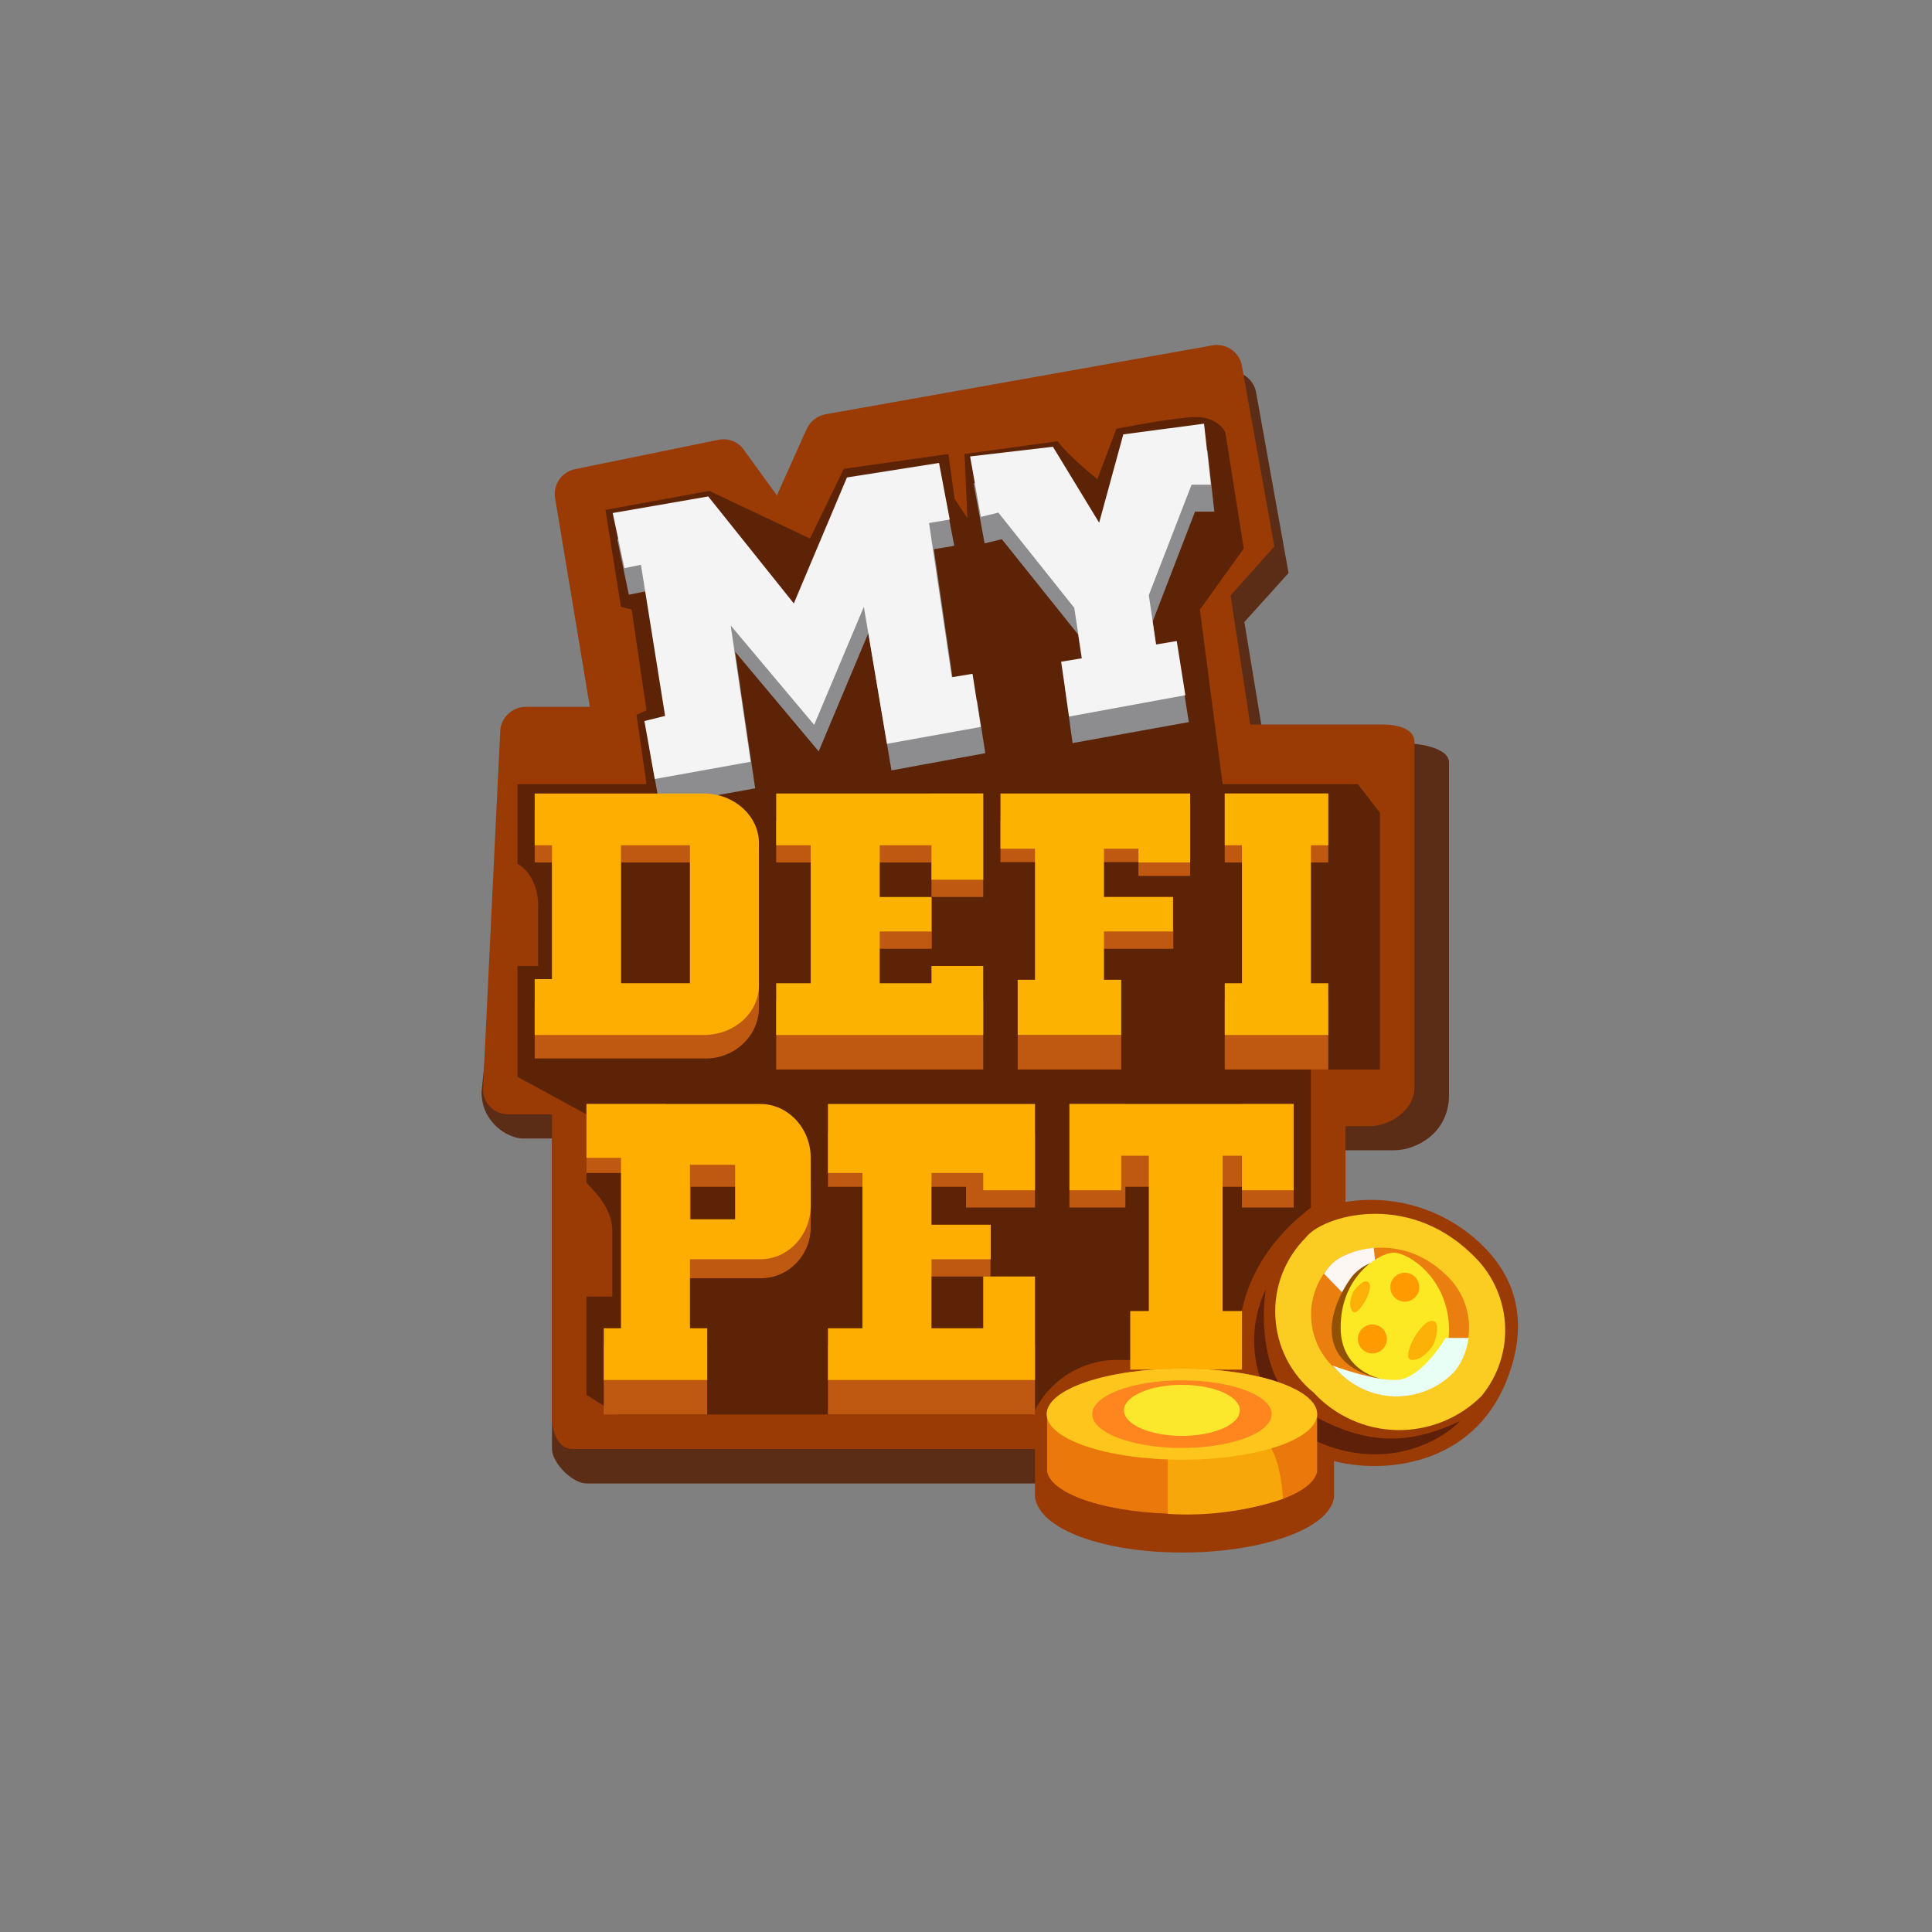 <svg width="24" height="24" viewBox="0 0 24 24" fill="none" xmlns="http://www.w3.org/2000/svg">
<rect x="0" y="0" width="24" height="24" fill="#808080" stroke="none"/>
<path d="M7.5 9.116L7.071 6.514C7.058 6.435 7.077 6.354 7.122 6.287C7.167 6.221 7.237 6.175 7.315 6.158L9.098 5.794C9.222 5.768 9.347 5.816 9.42 5.918L9.827 6.484L10.195 5.661C10.238 5.563 10.324 5.498 10.427 5.477L15.24 4.62C15.411 4.59 15.574 4.706 15.604 4.877L16.007 7.118L15.458 7.727L15.707 9.236H17.481C17.652 9.236 18 9.296 18 9.471V13.603C18 14.083 17.584 14.289 17.322 14.289H16.568C16.568 16.419 15.775 17.837 15.775 17.966V18.017C15.715 18.416 15.848 18.583 14.875 18.583C13.907 18.583 13.178 19.046 13.118 18.643L13.041 18.716L13.028 18.428H7.285C7.11 18.428 6.857 18.171 6.857 18V14.143H6.497C6.312 14.143 5.982 13.946 5.982 13.569L6.394 9.411C6.402 9.244 6.54 9.111 6.711 9.111H7.504L7.5 9.116Z" fill="#5B2C16"/>
<path d="M7.328 8.786L6.895 6.184C6.883 6.104 6.902 6.023 6.948 5.956C6.994 5.89 7.064 5.844 7.144 5.828L8.922 5.464C9.047 5.438 9.171 5.486 9.244 5.593L9.651 6.154L10.02 5.331C10.062 5.237 10.148 5.168 10.251 5.147L15.064 4.29C15.235 4.26 15.398 4.376 15.428 4.547L15.831 6.788L15.287 7.397L15.531 9H17.177C17.348 9 17.571 9.047 17.571 9.218V13.517C17.571 13.778 17.28 13.989 17.014 13.989H16.714V14.931C17.019 14.881 17.331 14.904 17.626 14.997C17.921 15.09 18.19 15.251 18.411 15.467C19.007 16.046 18.891 16.714 18.715 17.151C18.287 18.223 17.172 18.308 16.572 18.15V18.604C16.508 19.003 15.655 19.286 14.687 19.286C13.714 19.286 12.917 19.003 12.857 18.6V18H7.105C6.934 18 6.857 17.786 6.857 17.614V13.843H6.317C6.274 13.843 6.232 13.835 6.193 13.819C6.153 13.803 6.118 13.779 6.088 13.748C6.058 13.718 6.035 13.681 6.02 13.642C6.005 13.602 5.998 13.56 6 13.517L6.214 9.081C6.222 8.914 6.364 8.781 6.531 8.781H7.324L7.328 8.786Z" fill="#9A3A05"/>
<path d="M16.32 17.301C16.179 17.186 16.064 17.043 15.981 16.881C15.899 16.718 15.852 16.541 15.843 16.359C15.833 16.177 15.862 15.996 15.927 15.826C15.993 15.656 16.093 15.502 16.221 15.373C16.422 15.107 17.468 14.79 18.278 15.574C18.522 15.797 18.671 16.105 18.695 16.434C18.718 16.764 18.613 17.09 18.402 17.344C18.265 17.481 18.1 17.589 17.92 17.661C17.739 17.733 17.546 17.769 17.352 17.765C17.157 17.761 16.966 17.718 16.789 17.638C16.611 17.558 16.452 17.444 16.32 17.301Z" fill="#FBCC21"/>
<path d="M16.615 17.027C16.518 16.948 16.439 16.849 16.383 16.737C16.327 16.625 16.294 16.503 16.288 16.378C16.281 16.253 16.301 16.128 16.346 16.011C16.39 15.894 16.459 15.787 16.547 15.698C16.714 15.527 17.404 15.296 17.961 15.836C18.129 15.99 18.231 16.202 18.247 16.429C18.263 16.656 18.191 16.881 18.047 17.057C17.952 17.151 17.839 17.224 17.715 17.274C17.591 17.323 17.458 17.347 17.325 17.344C17.191 17.342 17.06 17.312 16.938 17.258C16.816 17.203 16.706 17.125 16.615 17.027Z" fill="#EA7E0F"/>
<path d="M16.448 15.823L16.71 16.093L17.1 15.819L17.065 15.501C16.821 15.523 16.624 15.617 16.547 15.698C16.509 15.735 16.475 15.777 16.448 15.823Z" fill="#FCF7F2"/>
<path d="M17.365 17.169C16.23 17.027 16.512 16.238 16.795 15.857C16.958 15.66 17.378 15.441 17.785 16.17C18.192 16.903 17.674 17.139 17.365 17.169Z" fill="#925100"/>
<path d="M16.654 16.491C16.654 17.01 17.104 17.151 17.331 17.156C17.502 17.16 18.017 17.113 18 16.491C17.982 15.87 17.494 15.561 17.314 15.561C17.142 15.561 16.654 15.844 16.654 16.491Z" fill="#FDE824"/>
<path d="M17.811 16.414C17.734 16.376 17.618 16.53 17.571 16.611C17.515 16.71 17.434 16.907 17.554 16.894C17.674 16.886 17.777 16.757 17.811 16.693C17.841 16.616 17.888 16.444 17.811 16.41V16.414ZM16.997 15.926C17.048 15.96 16.997 16.097 16.962 16.157C16.92 16.23 16.834 16.358 16.791 16.277C16.748 16.2 16.791 16.084 16.817 16.037C16.855 15.986 16.945 15.887 16.997 15.926Z" fill="#FBB107"/>
<path d="M16.225 17.537C15.677 17.229 15.664 16.393 15.724 16.016C15.588 16.301 15.547 16.623 15.606 16.933C15.666 17.244 15.822 17.527 16.054 17.743C17.04 18.369 17.854 17.944 18.137 17.653C17.43 17.987 16.907 17.927 16.225 17.537Z" fill="#5E2009"/>
<path d="M16.551 16.963L16.615 17.027C16.706 17.125 16.816 17.204 16.939 17.259C17.061 17.314 17.193 17.344 17.327 17.347C17.461 17.349 17.594 17.325 17.718 17.275C17.843 17.226 17.956 17.151 18.051 17.057C18.137 16.967 18.218 16.808 18.244 16.62H17.957C17.871 16.77 17.64 17.078 17.412 17.134C17.22 17.177 16.812 17.057 16.551 16.963Z" fill="#E7FFF5"/>
<path d="M6.428 10.731V9.741H8.031L7.907 8.88L8.031 8.824L7.847 7.573L7.714 7.538L7.521 6.334L8.811 6.098L10.062 6.69L10.482 5.824L11.781 5.64L11.858 6.197L12.017 6.437L11.982 5.64L13.14 5.481C13.225 5.61 13.504 5.85 13.632 5.953L13.868 5.327C14.104 5.28 14.622 5.186 14.854 5.181C15.077 5.177 15.197 5.31 15.222 5.374L15.45 6.814L14.905 7.573L15.188 9.741H16.868L17.142 10.097V13.286H16.285V15C15.355 15.711 15.347 16.581 15.415 16.894H13.932C13.702 16.883 13.474 16.942 13.277 17.063C13.081 17.184 12.925 17.361 12.831 17.571H7.671L7.285 17.327V16.106H7.607V15.291C7.607 14.991 7.35 14.768 7.285 14.691V13.843L6.428 13.376V12H6.685V11.25C6.685 10.933 6.51 10.77 6.428 10.731Z" fill="#5C2307"/>
<path d="M8.854 6.493L7.667 6.698L7.812 7.388L8.022 7.346L8.322 9.223L8.065 9.283L8.194 10.007L9.381 9.793L9.132 8.096L10.17 9.334L10.787 7.864L11.074 9.57L12.24 9.356L12.137 8.7L11.88 8.743L11.601 6.823L11.854 6.78L11.721 6.081L10.581 6.257L9.921 7.821L8.854 6.493Z" fill="#8D8C8E"/>
<path d="M8.798 6.167L7.611 6.373L7.757 7.058L7.962 7.016L8.262 8.893L8.005 8.957L8.134 9.677L9.325 9.463L9.077 7.77L10.114 9.004L10.731 7.538L11.018 9.24L12.184 9.03L12.081 8.37L11.824 8.413L11.541 6.497L11.798 6.454L11.665 5.751L10.521 5.931L9.861 7.496L8.798 6.167Z" fill="#F4F4F5"/>
<path d="M12.231 6.75L12.094 6.004L13.122 5.88L13.701 6.823L13.997 5.73L15 5.593L15.085 6.356H14.845L14.318 7.723L14.408 8.336L14.661 8.293L14.768 8.97L13.324 9.231L13.23 8.554L13.487 8.511L13.392 7.881L12.445 6.698L12.231 6.75Z" fill="#8D8C8E"/>
<path d="M12.184 6.42L12.051 5.67L13.08 5.55L13.654 6.493L13.954 5.396L14.957 5.263L15.042 6.021H14.802L14.271 7.393L14.361 8.006L14.618 7.963L14.725 8.636L13.281 8.901L13.182 8.22L13.44 8.177L13.345 7.551L12.402 6.368L12.188 6.42H12.184Z" fill="#F4F4F5"/>
<path fill-rule="evenodd" clip-rule="evenodd" d="M11.571 9.857H12.214V11.143H11.571V10.714H9.642V10.196H9.754V10.007H11.571V9.857ZM6.857 9.968H8.768C9.132 9.968 9.428 10.251 9.428 10.603V12.514C9.428 12.866 9.128 13.149 8.768 13.149H6.642V12.506H6.857V10.714H6.642V10.071H6.857V9.968ZM7.714 10.714H8.571V12.463H7.714V10.714ZM9.642 12.428H12.214V13.286H9.642V12.428ZM11.575 11.156H10.135V11.786H11.575V11.156ZM16.5 9.857H15.214V10.714H16.5V9.857ZM16.5 12.428H15.214V13.286H16.5V12.428ZM14.142 9.973H14.785V10.881H14.142V10.71H12.428V10.196H14.142V9.973ZM13.928 12.857H12.642V13.286H13.928V12.857ZM13.212 11.143H14.575V11.786H13.212V11.143ZM13.285 13.714H13.98V14.079H15.428V13.714H16.071V15H15.428V14.743H13.98V15H13.285V13.714ZM10.74 14.057H11.477V14.066H12.642V14.087H12.857V15H12V14.743H11.477V15.326H12.304V15.857H11.477V16.714H12.857V17.571H10.285V16.714H10.74V14.743H10.285V14.066H10.74V14.057ZM8.267 13.714H7.285V14.571H7.722V16.714H7.5V17.571H8.785V16.714H8.468V15.879H9.45C9.792 15.879 10.071 15.596 10.071 15.244V14.687C10.071 14.344 9.792 14.057 9.45 14.057H8.464V13.83H8.267V13.714ZM9.27 14.743H8.58V15.42H9.27V14.743Z" fill="#BF5911"/>
<path fill-rule="evenodd" clip-rule="evenodd" d="M6.642 9.857H8.742C9.12 9.857 9.428 10.136 9.428 10.474V12.24C9.428 12.583 9.12 12.857 8.742 12.857H6.642V12.163H6.857V10.5H6.642V9.857ZM7.714 10.5H8.571V12.214H7.714V10.5Z" fill="#FEAE00"/>
<path d="M9.642 9.857H12.214L12.214 10.928H11.571V10.5H10.928V11.143H11.571L11.571 11.571H10.928V12.214H11.571V12H12.214V12.857H9.642V12.214H10.071V10.5H9.642V9.857ZM16.5 9.857H15.214L15.214 10.5H15.428V12.214H15.214V12.857H16.5V12.214H16.285V10.5H16.5L16.5 9.857ZM14.785 9.857V10.714H14.142V10.543H13.714V11.143H14.571V11.571H13.714V12.171H13.928L13.928 12.857H12.642L12.642 12.171H12.857V10.543H12.428V9.857H14.785Z" fill="#FBB200"/>
<path d="M10.285 13.714H12.857V14.786H12.214V14.571H11.571V15.214H12.308V15.643H11.571V16.5H12.214V15.857H12.857V17.143H10.285V16.5H10.714V14.571H10.285V13.714ZM13.285 14.786L13.285 13.714H16.071L16.071 14.786H15.428V14.357H15.188V16.286H15.428V17.014H14.04V16.286H14.271V14.357H13.928V14.786H13.285Z" fill="#FEAE00"/>
<path fill-rule="evenodd" clip-rule="evenodd" d="M7.285 13.714L9.445 13.714C9.788 13.714 10.071 14.014 10.071 14.383V14.974C10.071 15.343 9.792 15.643 9.445 15.643H8.571V16.5H8.785V17.143H7.5V16.5H7.714V14.383H7.285V13.714ZM8.571 14.469H9.132V15.146H8.571V14.469Z" fill="#FEAE00"/>
<path d="M16.362 18.279C16.307 18.574 15.578 18.806 14.682 18.806C13.791 18.806 13.062 18.574 13.007 18.279V17.546C13.041 17.246 13.778 17.001 14.682 17.001C15.604 17.001 16.35 17.25 16.362 17.558V18.279Z" fill="#EA780B"/>
<path d="M15.942 18.617C15.481 18.773 14.993 18.837 14.507 18.806V18.064C14.85 17.944 15.591 17.751 15.745 17.927C15.874 18.073 15.925 18.398 15.938 18.617H15.942Z" fill="#F8A70A"/>
<path d="M14.682 18.133C15.61 18.133 16.362 17.88 16.362 17.567C16.362 17.255 15.61 17.001 14.682 17.001C13.755 17.001 13.002 17.255 13.002 17.567C13.002 17.88 13.755 18.133 14.682 18.133Z" fill="#FEC61D"/>
<path d="M14.682 17.987C15.298 17.987 15.797 17.799 15.797 17.567C15.797 17.335 15.298 17.147 14.682 17.147C14.067 17.147 13.568 17.335 13.568 17.567C13.568 17.799 14.067 17.987 14.682 17.987Z" fill="#FF851F"/>
<path d="M14.682 17.837C15.08 17.837 15.402 17.695 15.402 17.52C15.402 17.345 15.08 17.203 14.682 17.203C14.285 17.203 13.962 17.345 13.962 17.52C13.962 17.695 14.285 17.837 14.682 17.837Z" fill="#FBE82D"/>
<path d="M17.048 16.813C17.148 16.813 17.228 16.732 17.228 16.633C17.228 16.533 17.148 16.453 17.048 16.453C16.949 16.453 16.868 16.533 16.868 16.633C16.868 16.732 16.949 16.813 17.048 16.813Z" fill="#FF9A01"/>
<path d="M17.451 16.17C17.55 16.17 17.631 16.089 17.631 15.99C17.631 15.89 17.55 15.81 17.451 15.81C17.352 15.81 17.271 15.89 17.271 15.99C17.271 16.089 17.352 16.17 17.451 16.17Z" fill="#FF9A01"/>
</svg>
